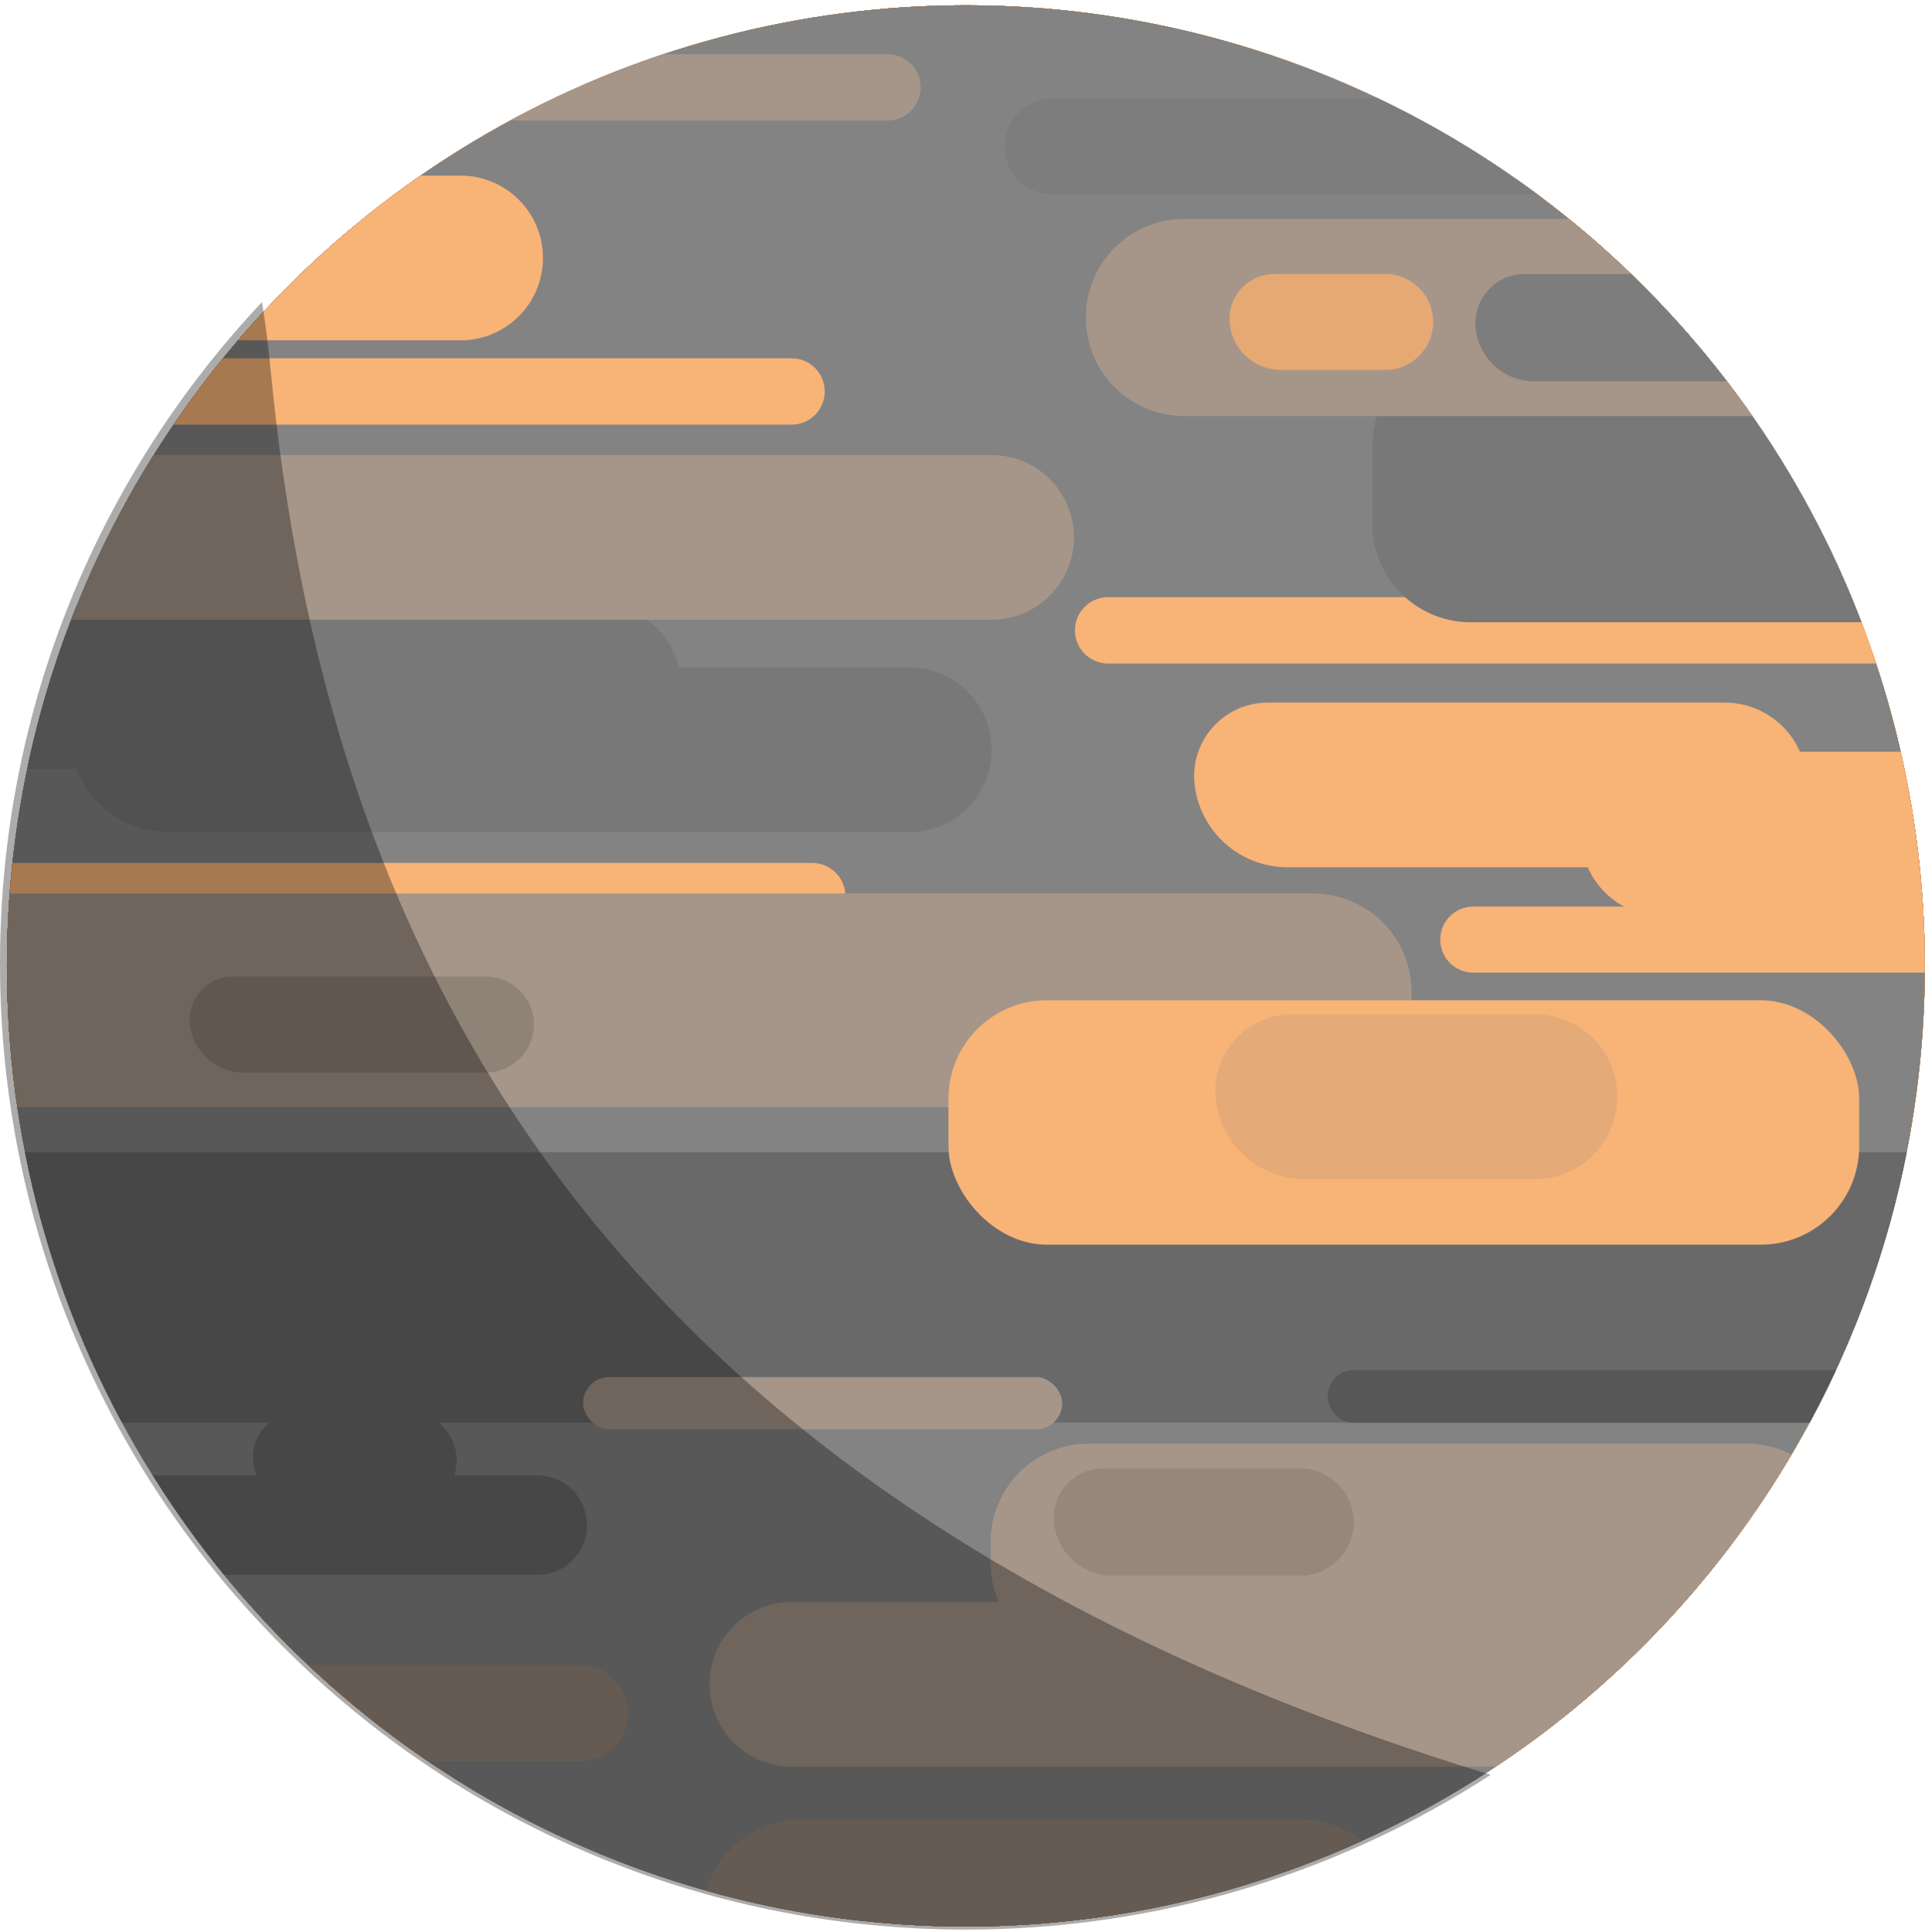 <?xml version="1.0" encoding="UTF-8"?>
<svg width="274px" height="275px" viewBox="0 0 274 275" version="1.1" xmlns="http://www.w3.org/2000/svg" xmlns:xlink="http://www.w3.org/1999/xlink">
    <!-- Generator: Sketch 47.1 (45422) - http://www.bohemiancoding.com/sketch -->
    <title>Group</title>
    <desc>Created with Sketch.</desc>
    <defs></defs>
    <g id="Page-1" stroke="none" stroke-width="1" fill="none" fill-rule="evenodd">
        <g id="Artboard-Copy-10" transform="translate(-113, -113)">
            <g id="Group" transform="translate(113, 113)">
                <ellipse id="Oval-3" fill="#D29055" cx="137.478" cy="137.478" rx="136.494" ry="136.727"></ellipse>
                <ellipse id="Oval-3-Copy-2" fill="#D29055" cx="137.478" cy="137.478" rx="136.494" ry="136.727"></ellipse>
                <ellipse id="Oval-3-Copy-6" fill="#D29055" cx="137.478" cy="137.478" rx="136.494" ry="136.727"></ellipse>
                <ellipse id="Oval-3-Copy-4" fill="#D29055" cx="137.478" cy="137.478" rx="136.494" ry="136.727"></ellipse>
                <ellipse id="Oval-3-Copy-12" fill="#D29055" cx="137.478" cy="137.478" rx="136.494" ry="136.727"></ellipse>
                <ellipse id="Oval-3-Copy-11" fill="#D29055" cx="137.478" cy="137.478" rx="136.494" ry="136.727"></ellipse>
                <ellipse id="Oval-3-Copy-10" fill="#D29055" cx="137.478" cy="137.478" rx="136.494" ry="136.727"></ellipse>
                <ellipse id="Oval-3-Copy-8" fill="#D29055" cx="137.478" cy="137.478" rx="136.494" ry="136.727"></ellipse>
                <ellipse id="Oval-3-Copy-20" fill="#D29055" cx="137.478" cy="137.478" rx="136.494" ry="136.727"></ellipse>
                <ellipse id="Oval-3-Copy-19" fill="#D29055" cx="137.478" cy="137.478" rx="136.494" ry="136.727"></ellipse>
                <ellipse id="Oval-3-Copy-18" fill="#D29055" cx="137.478" cy="137.478" rx="136.494" ry="136.727"></ellipse>
                <ellipse id="Oval-3-Copy-17" fill="#D29055" cx="137.478" cy="137.478" rx="136.494" ry="136.727"></ellipse>
                <ellipse id="Oval-3-Copy-16" fill="#838383" cx="137.478" cy="137.478" rx="136.494" ry="136.727"></ellipse>
                <path d="M60.871,250.656 C54.847,246.557 49.167,241.987 43.884,237 L82.565,237 L82.565,237 C86.336,237 89.393,240.057 89.393,243.828 L89.393,243.828 C89.393,247.599 86.336,250.656 82.565,250.656 L60.871,250.656 Z" id="Combined-Shape" fill="#95877B"></path>
                <path d="M31.917,224.162 C28.238,219.671 24.838,214.942 21.746,210 L76.476,210 L76.476,210 C80.387,210 83.557,213.17 83.557,217.081 L83.557,217.081 L83.557,217.081 C83.557,220.992 80.387,224.162 76.476,224.162 L31.917,224.162 Z" id="Combined-Shape" fill="#696969"></path>
                <path d="M3.857,109.439 C5.542,101.34 7.943,93.504 10.989,86 L85.216,86 L85.216,86 C91.688,86 96.935,91.247 96.935,97.719 L96.935,97.719 C96.935,104.192 91.688,109.439 85.216,109.439 L3.857,109.439 Z" id="Combined-Shape" fill="#787878"></path>
                <path d="M10.869,188.66 C9.854,186.143 8.912,183.589 8.045,181 L77.405,181 L77.405,181 C79.52,181 81.235,182.715 81.235,184.83 L81.235,184.83 C81.235,186.945 79.52,188.66 77.405,188.66 L10.869,188.66 Z" id="Combined-Shape" fill="#BB885C"></path>
                <path d="M17.369,202.485 C10.948,190.607 6.233,177.669 3.55,164 L271.406,164 C268.723,177.669 264.008,190.607 257.587,202.485 L17.369,202.485 Z" id="Combined-Shape" fill="#696969"></path>
                <path d="M1.081,132.266 C1.2,129.09 1.427,125.943 1.759,122.826 L115.607,122.826 L115.607,122.826 C118.214,122.826 120.327,124.939 120.327,127.546 L120.327,127.546 C120.327,130.153 118.214,132.266 115.607,132.266 L1.081,132.266 Z" id="Combined-Shape" fill="#F8B377"></path>
                <path d="M10.117,88.204 C13.291,79.977 17.237,72.134 21.865,64.765 L141.141,64.765 L141.141,64.765 C147.614,64.765 152.861,70.012 152.861,76.485 L152.861,76.485 L152.861,76.485 C152.861,82.957 147.614,88.204 141.141,88.204 L10.117,88.204 Z" id="Combined-Shape" fill="#A59689"></path>
                <path d="M24.697,60.44 C26.914,57.19 29.267,54.04 31.749,51 L112.673,51 L112.673,51 C115.28,51 117.393,53.113 117.393,55.72 L117.393,55.72 C117.393,58.327 115.28,60.44 112.673,60.44 L24.697,60.44 Z" id="Combined-Shape" fill="#F8B377"></path>
                <path d="M72.79,17.051 C79.644,13.349 86.849,10.218 94.343,7.719 L126.326,7.719 L126.326,7.719 C128.933,7.719 131.046,9.832 131.046,12.439 L131.046,12.439 C131.046,15.046 128.933,17.159 126.326,17.159 L73.924,17.159 L73.924,17.159 C73.538,17.159 73.159,17.122 72.79,17.051 Z" id="Combined-Shape" fill="#A59689"></path>
                <path d="M196.166,14 C204.172,17.825 211.747,22.408 218.799,27.656 L149.828,27.656 L149.828,27.656 C146.057,27.656 143,24.599 143,20.828 L143,20.828 L143,20.828 C143,17.057 146.057,14 149.828,14 L196.166,14 Z" id="Combined-Shape" fill="#7D7D7D"></path>
                <path d="M263.556,85 C264.84,88.091 266.014,91.239 267.072,94.44 L157.72,94.44 L157.72,94.44 C155.113,94.44 153,92.327 153,89.72 L153,89.72 L153,89.72 C153,87.113 155.113,85 157.72,85 L157.72,85 L263.556,85 Z" id="Combined-Shape" fill="#F8B377"></path>
                <path d="M270.568,107 C272.26,114.444 273.345,122.119 273.77,129.97 C272.725,130.275 271.621,130.439 270.478,130.439 L236.719,130.439 C230.247,130.439 225,125.192 225,118.719 L225,118.719 L225,118.719 C225,112.247 230.247,107 236.719,107 L270.478,107 C270.508,107 270.538,107 270.568,107 Z" id="Combined-Shape" fill="#F8B377"></path>
                <path d="M273.716,129.036 C273.886,131.828 273.972,134.643 273.972,137.478 C273.972,137.799 273.971,138.12 273.968,138.44 L209.702,138.44 C207.105,138.44 205,136.335 205,133.738 L205,133.738 L205,133.738 C205,131.141 207.105,129.036 209.702,129.036 L209.702,129.036 L273.716,129.036 Z" id="Combined-Shape" fill="#F8B377"></path>
                <path d="M261.341,195 C260.162,197.543 258.907,200.044 257.579,202.5 L192.75,202.5 L192.75,202.5 C190.679,202.5 189,200.821 189,198.75 L189,198.75 L189,198.75 C189,196.679 190.679,195 192.75,195 L192.75,195 L261.341,195 Z" id="Combined-Shape" fill="#575757"></path>
                <path d="M255.011,207.041 C248.617,217.857 240.778,227.714 231.76,236.345 L155,236.345 C147.268,236.345 141,230.077 141,222.345 L141,219.478 C141,211.746 147.268,205.478 155,205.478 L155,205.478 L248.577,205.478 L248.577,205.478 C250.897,205.478 253.084,206.042 255.011,207.041 Z" id="Combined-Shape" fill="#A59689"></path>
                <path d="M236.303,231.789 C229.277,239.174 221.435,245.772 212.922,251.439 L112.719,251.439 C106.247,251.439 101,246.192 101,239.719 L101,239.719 L101,239.719 C101,233.247 106.247,228 112.719,228 L112.719,228 L227.674,228 L227.674,228 C231.088,228 234.161,229.46 236.303,231.789 Z" id="Combined-Shape" fill="#A59689"></path>
                <path d="M100.539,269.139 C112.288,272.44 124.677,274.205 137.478,274.205 C157.577,274.205 176.661,269.853 193.843,262.039 C191.453,260.137 188.426,259 185.133,259 L185.133,259 L114,259 L114,259 C107.607,259 102.215,263.285 100.539,269.139 Z" id="Combined-Shape" fill="#95877B"></path>
                <rect id="Combined-Shape" fill="#A59689" x="178" y="146" width="45.509" height="13.656" rx="6.828"></rect>
                <path d="M241.971,49.507 C251.67,61.054 259.496,74.232 264.981,88.572 L209.34,88.572 C201.608,88.572 195.34,82.304 195.34,74.572 L195.34,63.507 C195.34,55.775 201.608,49.507 209.34,49.507 L209.34,49.507 L241.971,49.507 Z" id="Combined-Shape" fill="#787878"></path>
                <path d="M223.307,31.159 C233.264,39.235 242.064,48.686 249.42,59.224 L168.562,59.224 L168.562,59.224 C160.83,59.224 154.562,52.956 154.562,45.224 L154.562,45.159 L154.562,45.159 C154.562,37.427 160.83,31.159 168.562,31.159 L168.562,31.159 L223.307,31.159 Z" id="Combined-Shape" fill="#A59689"></path>
                <path d="M2.448,157.576 C1.484,151.017 0.984,144.306 0.984,137.478 C0.984,134.012 1.113,130.575 1.366,127.174 L186.908,127.174 L186.908,127.174 C194.64,127.174 200.908,133.442 200.908,141.174 L200.908,143.576 L200.908,143.576 C200.908,151.308 194.64,157.576 186.908,157.576 L2.448,157.576 Z" id="Combined-Shape" fill="#A59689"></path>
                <path d="M33.891,48.439 C41.501,39.564 50.227,31.678 59.853,25 L65.565,25 L65.565,25 C72.037,25 77.284,30.247 77.284,36.719 L77.284,36.719 C77.284,43.192 72.037,48.439 65.565,48.439 L33.891,48.439 Z" id="Combined-Shape" fill="#F8B377"></path>
                <rect id="Rectangle-2-Copy-2" fill="#F8B377" x="135" y="142.375" width="129.634" height="34.783" rx="14"></rect>
                <path d="M232.165,39 C237.069,43.732 241.62,48.829 245.776,54.246 C245.535,54.269 245.291,54.281 245.044,54.281 L218.384,54.281 L218.384,54.281 C214.041,54.281 210.416,50.966 210.028,46.64 L210.028,46.64 L210.028,46.64 C209.683,42.782 212.53,39.374 216.389,39.028 C216.597,39.009 216.806,39 217.015,39 L217.015,39 L232.165,39 Z" id="Combined-Shape" fill="#7D7D7D"></path>
                <rect id="Rectangle-2-Copy-29" fill="#A59689" x="83" y="196" width="68.197" height="7.44" rx="3.72"></rect>
                <path d="M19.963,95 L129.439,95 L129.439,95 C135.911,95 141.158,100.247 141.158,106.719 L141.158,106.719 L141.158,106.719 C141.158,113.192 135.911,118.439 129.439,118.439 L23.973,118.439 L23.973,118.439 C17.194,118.439 11.389,113.583 10.192,106.911 L10.158,106.719 L10.158,106.719 C9.187,101.305 12.789,96.128 18.204,95.156 C18.784,95.052 19.373,95 19.963,95 Z" id="Rectangle-2-Copy-12" fill="#787878"></path>
                <path d="M183.872,144.375 L218.488,144.375 L218.488,144.375 C224.96,144.375 230.207,149.622 230.207,156.095 L230.207,156.095 L230.207,156.095 C230.207,162.567 224.96,167.814 218.488,167.814 L185.706,167.814 L185.706,167.814 C179.071,167.814 173.552,162.71 173.034,156.095 L173.034,156.095 L173.034,156.095 C172.565,150.109 177.038,144.877 183.023,144.408 C183.305,144.386 183.588,144.375 183.872,144.375 Z" id="Rectangle-2-Copy-18" fill="#E4AA78"></path>
                <path d="M42.394,201 L58.17,201 L58.17,201 C61.941,201 64.998,204.057 64.998,207.828 L64.998,207.828 L64.998,207.828 C64.998,211.599 61.941,214.656 58.17,214.656 L43.324,214.656 L43.324,214.656 C39.471,214.656 36.277,211.672 36.015,207.828 L36.015,207.828 L36.015,207.828 C35.775,204.305 38.436,201.255 41.959,201.015 C42.104,201.005 42.249,201 42.394,201 Z" id="Rectangle-2-Copy-35" fill="#696969"></path>
                <path d="M33.113,139 L69.17,139 L69.17,139 C72.941,139 75.998,142.057 75.998,145.828 L75.998,145.828 L75.998,145.828 C75.998,149.599 72.941,152.656 69.17,152.656 L34.684,152.656 L34.684,152.656 C30.768,152.656 27.473,149.719 27.025,145.828 L27.025,145.828 L27.025,145.828 C26.638,142.466 29.05,139.427 32.412,139.04 C32.645,139.013 32.879,139 33.113,139 Z" id="Rectangle-2-Copy-32" fill="#8F8277"></path>
                <path d="M181.394,39 L197.17,39 L197.17,39 C200.941,39 203.998,42.057 203.998,45.828 L203.998,45.828 L203.998,45.828 C203.998,49.599 200.941,52.656 197.17,52.656 L182.324,52.656 L182.324,52.656 C178.471,52.656 175.277,49.672 175.015,45.828 L175.015,45.828 L175.015,45.828 C174.775,42.305 177.436,39.255 180.959,39.015 C181.104,39.005 181.249,39 181.394,39 Z" id="Rectangle-2-Copy-33" fill="#E6A974"></path>
                <path d="M157.015,209 L185.044,209 L185.044,209 C189.263,209 192.684,212.421 192.684,216.64 L192.684,216.64 L192.684,216.64 C192.684,220.86 189.263,224.281 185.044,224.281 L158.384,224.281 L158.384,224.281 C154.041,224.281 150.416,220.966 150.028,216.64 L150.028,216.64 L150.028,216.64 C149.683,212.782 152.53,209.374 156.389,209.028 C156.597,209.009 156.806,209 157.015,209 Z" id="Rectangle-2-Copy-36" fill="#95877B"></path>
                <path d="M180.449,100 L245.481,100 L245.481,100 C251.953,100 257.2,105.247 257.2,111.719 L257.2,111.719 L257.2,111.719 C257.2,118.192 251.953,123.439 245.481,123.439 L183.246,123.439 L183.246,123.439 C176.513,123.439 170.843,118.405 170.045,111.719 L170.045,111.719 L170.045,111.719 C169.36,105.973 173.462,100.76 179.208,100.074 C179.62,100.025 180.034,100 180.449,100 Z" id="Rectangle-2-Copy-31" fill="#F8B377"></path>
                <path d="M37.283,43 C14.163,67.602 0,100.718 0,137.143 C0,213.082 61.561,274.643 137.5,274.643 C165.036,274.643 190.682,266.549 212.187,252.61 C82.481,213.127 46.187,132.357 38.515,52.6 C38.178,49.092 37.767,45.892 37.283,43 Z" id="Combined-Shape" fill="#000000" opacity="0.326"></path>
            </g>
        </g>
    </g>
</svg>